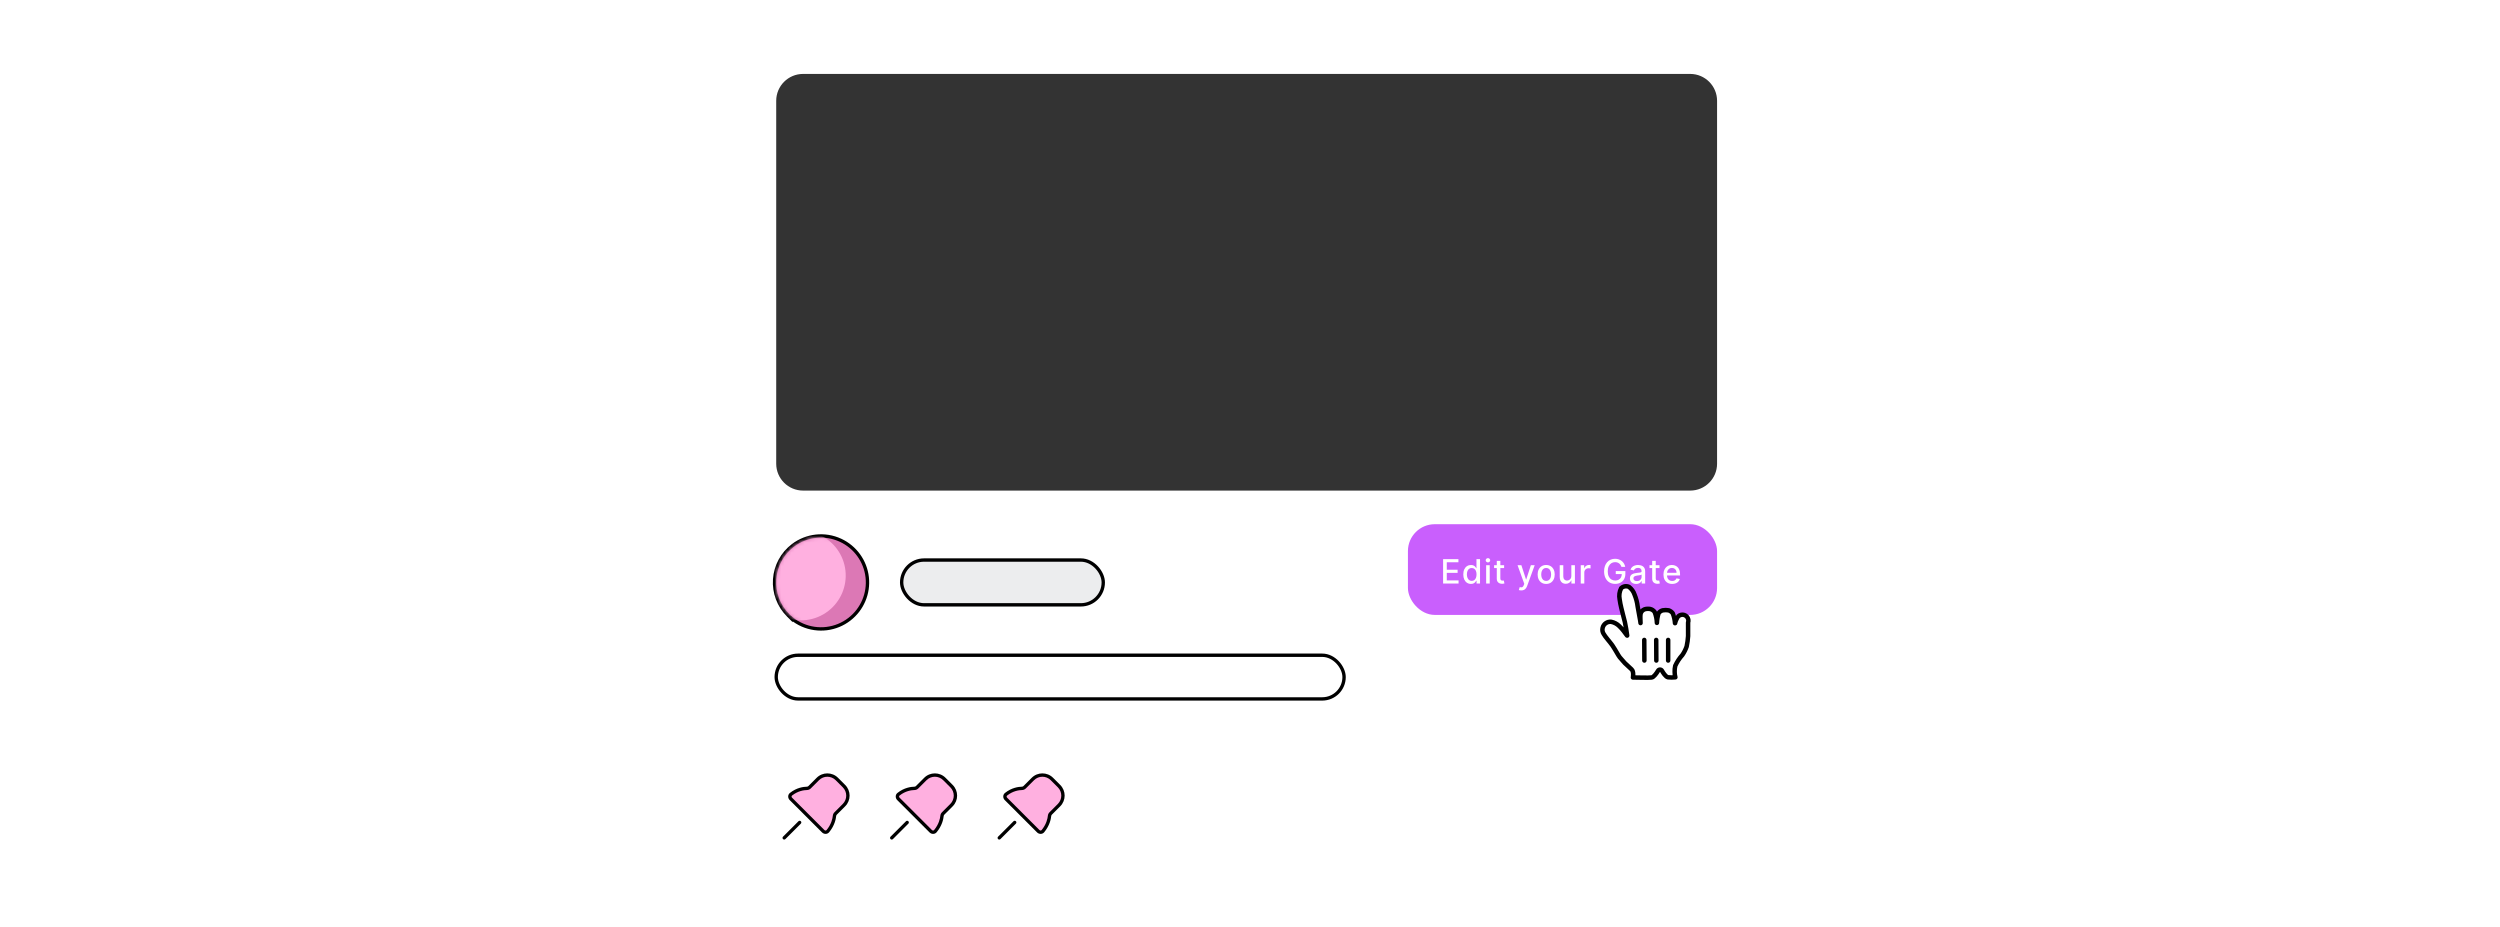 <svg width="744" height="276" viewBox="0 0 744 276" fill="none" xmlns="http://www.w3.org/2000/svg">
<rect x="0" y="0" width="744" height="276" fill="#333333" stroke="none"/>
<path fill-rule="evenodd" clip-rule="evenodd" d="M0 0V276H744V0H0ZM239 22C234.582 22 231 25.582 231 30V138C231 142.418 234.582 146 239 146H503C507.418 146 511 142.418 511 138V30C511 25.582 507.418 22 503 22H239Z" fill="url(#paint0_linear_5217_271748)"/>
<rect x="419" y="156" width="92" height="27" rx="8" fill="#C95FFD"/>
<path d="M429.466 173.667V166.394H434.025V167.338H430.563V169.554H433.787V170.495H430.563V172.722H434.068V173.667H429.466ZM437.754 173.773C437.314 173.773 436.921 173.661 436.576 173.436C436.232 173.208 435.962 172.885 435.766 172.466C435.572 172.045 435.475 171.539 435.475 170.95C435.475 170.36 435.573 169.856 435.769 169.437C435.968 169.018 436.241 168.697 436.586 168.475C436.932 168.252 437.324 168.141 437.762 168.141C438.1 168.141 438.372 168.198 438.578 168.311C438.787 168.423 438.948 168.553 439.061 168.702C439.177 168.851 439.267 168.983 439.331 169.096H439.395V166.394H440.457V173.667H439.42V172.818H439.331C439.267 172.934 439.175 173.066 439.054 173.216C438.936 173.365 438.772 173.495 438.564 173.606C438.356 173.717 438.086 173.773 437.754 173.773ZM437.989 172.867C438.294 172.867 438.552 172.787 438.763 172.626C438.976 172.463 439.137 172.237 439.246 171.948C439.357 171.659 439.413 171.323 439.413 170.939C439.413 170.56 439.358 170.229 439.25 169.945C439.141 169.661 438.981 169.439 438.77 169.281C438.559 169.122 438.299 169.043 437.989 169.043C437.669 169.043 437.403 169.126 437.19 169.292C436.977 169.457 436.816 169.683 436.707 169.97C436.6 170.256 436.547 170.579 436.547 170.939C436.547 171.304 436.602 171.632 436.71 171.923C436.819 172.214 436.98 172.445 437.193 172.615C437.409 172.783 437.674 172.867 437.989 172.867ZM442.279 173.667V168.212H443.341V173.667H442.279ZM442.815 167.37C442.631 167.37 442.472 167.309 442.339 167.186C442.209 167.06 442.144 166.911 442.144 166.738C442.144 166.563 442.209 166.414 442.339 166.291C442.472 166.165 442.631 166.103 442.815 166.103C443 166.103 443.157 166.165 443.288 166.291C443.42 166.414 443.486 166.563 443.486 166.738C443.486 166.911 443.42 167.06 443.288 167.186C443.157 167.309 443 167.37 442.815 167.37ZM447.622 168.212V169.064H444.643V168.212H447.622ZM445.442 166.905H446.503V172.065C446.503 172.271 446.534 172.426 446.596 172.53C446.657 172.632 446.737 172.702 446.834 172.74C446.933 172.775 447.041 172.793 447.157 172.793C447.242 172.793 447.317 172.787 447.381 172.775C447.445 172.763 447.494 172.754 447.53 172.747L447.722 173.624C447.66 173.648 447.572 173.671 447.459 173.695C447.345 173.721 447.203 173.735 447.033 173.738C446.753 173.742 446.493 173.693 446.251 173.588C446.01 173.484 445.815 173.323 445.665 173.105C445.516 172.888 445.442 172.614 445.442 172.285V166.905ZM452.728 175.712C452.569 175.712 452.425 175.699 452.294 175.673C452.164 175.649 452.067 175.623 452.003 175.595L452.259 174.725C452.453 174.777 452.626 174.799 452.777 174.792C452.929 174.785 453.063 174.728 453.179 174.622C453.297 174.515 453.401 174.341 453.491 174.1L453.622 173.738L451.627 168.212H452.763L454.145 172.445H454.201L455.583 168.212H456.723L454.475 174.394C454.371 174.679 454.238 174.919 454.077 175.115C453.916 175.314 453.724 175.463 453.502 175.563C453.279 175.662 453.021 175.712 452.728 175.712ZM460.139 173.777C459.628 173.777 459.182 173.659 458.8 173.425C458.419 173.191 458.123 172.863 457.913 172.441C457.702 172.02 457.597 171.528 457.597 170.964C457.597 170.398 457.702 169.903 457.913 169.48C458.123 169.056 458.419 168.727 458.8 168.492C459.182 168.258 459.628 168.141 460.139 168.141C460.651 168.141 461.097 168.258 461.478 168.492C461.859 168.727 462.155 169.056 462.366 169.48C462.576 169.903 462.682 170.398 462.682 170.964C462.682 171.528 462.576 172.02 462.366 172.441C462.155 172.863 461.859 173.191 461.478 173.425C461.097 173.659 460.651 173.777 460.139 173.777ZM460.143 172.885C460.474 172.885 460.749 172.798 460.967 172.622C461.184 172.447 461.345 172.214 461.45 171.923C461.556 171.632 461.609 171.311 461.609 170.961C461.609 170.613 461.556 170.293 461.45 170.002C461.345 169.708 461.184 169.473 460.967 169.295C460.749 169.117 460.474 169.029 460.143 169.029C459.809 169.029 459.532 169.117 459.312 169.295C459.094 169.473 458.932 169.708 458.825 170.002C458.721 170.293 458.669 170.613 458.669 170.961C458.669 171.311 458.721 171.632 458.825 171.923C458.932 172.214 459.094 172.447 459.312 172.622C459.532 172.798 459.809 172.885 460.143 172.885ZM467.629 171.404V168.212H468.694V173.667H467.65V172.722H467.593C467.468 173.013 467.267 173.256 466.99 173.45C466.715 173.642 466.373 173.738 465.963 173.738C465.613 173.738 465.303 173.661 465.033 173.507C464.766 173.35 464.555 173.12 464.401 172.814C464.249 172.509 464.174 172.131 464.174 171.681V168.212H465.235V171.554C465.235 171.925 465.338 172.221 465.544 172.441C465.75 172.662 466.018 172.772 466.347 172.772C466.546 172.772 466.744 172.722 466.94 172.622C467.139 172.523 467.303 172.373 467.434 172.171C467.566 171.97 467.631 171.715 467.629 171.404ZM470.428 173.667V168.212H471.454V169.078H471.511C471.61 168.785 471.785 168.554 472.036 168.386C472.29 168.216 472.576 168.13 472.896 168.13C472.962 168.13 473.04 168.133 473.13 168.137C473.222 168.142 473.295 168.148 473.347 168.155V169.171C473.304 169.159 473.228 169.146 473.119 169.132C473.01 169.115 472.902 169.107 472.793 169.107C472.542 169.107 472.318 169.16 472.122 169.267C471.927 169.371 471.773 169.516 471.66 169.703C471.546 169.888 471.489 170.099 471.489 170.336V173.667H470.428ZM482.532 168.691C482.464 168.476 482.371 168.283 482.255 168.113C482.142 167.94 482.006 167.793 481.847 167.672C481.688 167.549 481.507 167.456 481.304 167.392C481.102 167.328 480.881 167.296 480.64 167.296C480.23 167.296 479.861 167.401 479.532 167.612C479.203 167.823 478.942 168.131 478.75 168.539C478.561 168.943 478.466 169.439 478.466 170.027C478.466 170.616 478.562 171.114 478.754 171.522C478.946 171.929 479.209 172.238 479.542 172.448C479.876 172.659 480.256 172.765 480.682 172.765C481.078 172.765 481.422 172.684 481.716 172.523C482.012 172.362 482.24 172.135 482.401 171.841C482.564 171.545 482.646 171.197 482.646 170.797L482.93 170.85H480.849V169.945H483.708V170.772C483.708 171.383 483.578 171.913 483.317 172.363C483.059 172.811 482.702 173.156 482.245 173.4C481.79 173.644 481.269 173.766 480.682 173.766C480.024 173.766 479.446 173.614 478.949 173.311C478.455 173.008 478.069 172.579 477.792 172.022C477.515 171.464 477.376 170.801 477.376 170.034C477.376 169.454 477.457 168.933 477.618 168.471C477.779 168.01 478.005 167.618 478.296 167.296C478.589 166.971 478.934 166.724 479.329 166.554C479.727 166.381 480.161 166.294 480.633 166.294C481.026 166.294 481.391 166.352 481.73 166.468C482.071 166.584 482.374 166.749 482.639 166.962C482.906 167.175 483.128 167.428 483.303 167.722C483.478 168.013 483.597 168.336 483.658 168.691H482.532ZM486.91 173.787C486.564 173.787 486.251 173.723 485.972 173.595C485.693 173.465 485.471 173.277 485.308 173.031C485.147 172.785 485.067 172.483 485.067 172.125C485.067 171.818 485.126 171.564 485.244 171.365C485.362 171.167 485.522 171.009 485.723 170.893C485.925 170.777 486.15 170.689 486.398 170.63C486.647 170.571 486.9 170.526 487.158 170.495C487.485 170.457 487.75 170.427 487.954 170.403C488.157 170.377 488.305 170.336 488.398 170.279C488.49 170.222 488.536 170.13 488.536 170.002V169.977C488.536 169.667 488.448 169.426 488.273 169.256C488.1 169.086 487.842 169 487.499 169C487.142 169 486.86 169.08 486.654 169.238C486.45 169.394 486.309 169.568 486.231 169.76L485.233 169.533C485.352 169.202 485.525 168.934 485.752 168.73C485.982 168.524 486.246 168.375 486.544 168.283C486.842 168.188 487.156 168.141 487.485 168.141C487.703 168.141 487.933 168.167 488.177 168.219C488.424 168.269 488.653 168.361 488.866 168.496C489.082 168.631 489.258 168.824 489.395 169.075C489.533 169.323 489.601 169.647 489.601 170.044V173.667H488.564V172.921H488.522C488.453 173.058 488.35 173.193 488.213 173.326C488.076 173.458 487.899 173.568 487.684 173.656C487.468 173.743 487.21 173.787 486.91 173.787ZM487.14 172.935C487.434 172.935 487.685 172.877 487.893 172.761C488.104 172.645 488.264 172.493 488.373 172.306C488.484 172.117 488.54 171.915 488.54 171.699V170.996C488.502 171.034 488.428 171.069 488.319 171.103C488.213 171.133 488.091 171.161 487.954 171.184C487.816 171.206 487.683 171.226 487.552 171.245C487.422 171.261 487.313 171.275 487.226 171.287C487.02 171.313 486.831 171.357 486.661 171.419C486.493 171.48 486.358 171.569 486.256 171.685C486.157 171.799 486.107 171.95 486.107 172.14C486.107 172.402 486.204 172.601 486.398 172.736C486.592 172.869 486.84 172.935 487.14 172.935ZM493.868 168.212V169.064H490.889V168.212H493.868ZM491.688 166.905H492.75V172.065C492.75 172.271 492.781 172.426 492.842 172.53C492.904 172.632 492.983 172.702 493.08 172.74C493.179 172.775 493.287 172.793 493.403 172.793C493.488 172.793 493.563 172.787 493.627 172.775C493.691 172.763 493.741 172.754 493.776 172.747L493.968 173.624C493.906 173.648 493.819 173.671 493.705 173.695C493.591 173.721 493.449 173.735 493.279 173.738C493 173.742 492.739 173.693 492.498 173.588C492.256 173.484 492.061 173.323 491.912 173.105C491.763 172.888 491.688 172.614 491.688 172.285V166.905ZM497.642 173.777C497.104 173.777 496.642 173.662 496.253 173.432C495.867 173.2 495.569 172.875 495.358 172.456C495.15 172.034 495.046 171.541 495.046 170.975C495.046 170.416 495.15 169.924 495.358 169.497C495.569 169.071 495.863 168.739 496.239 168.5C496.618 168.26 497.061 168.141 497.567 168.141C497.875 168.141 498.173 168.192 498.462 168.294C498.751 168.395 499.01 168.555 499.24 168.773C499.47 168.991 499.651 169.274 499.783 169.622C499.916 169.967 499.982 170.388 499.982 170.882V171.259H495.646V170.463H498.942C498.942 170.184 498.885 169.937 498.771 169.721C498.657 169.503 498.498 169.332 498.292 169.206C498.088 169.081 497.849 169.018 497.574 169.018C497.276 169.018 497.016 169.091 496.793 169.238C496.573 169.383 496.403 169.572 496.282 169.806C496.163 170.038 496.104 170.291 496.104 170.563V171.184C496.104 171.549 496.168 171.859 496.296 172.115C496.426 172.37 496.607 172.566 496.839 172.701C497.071 172.833 497.342 172.899 497.653 172.899C497.854 172.899 498.037 172.871 498.203 172.814C498.369 172.755 498.512 172.667 498.633 172.551C498.753 172.435 498.846 172.292 498.91 172.122L499.915 172.303C499.834 172.599 499.69 172.858 499.481 173.081C499.275 173.301 499.016 173.472 498.704 173.595C498.394 173.716 498.04 173.777 497.642 173.777Z" fill="white"/>
<path d="M482.036 195.609C481.538 194.969 480.916 193.671 479.831 192.053C479.209 191.164 477.68 189.475 477.218 188.604C476.885 188.075 476.788 187.43 476.951 186.827C477.23 185.679 478.32 184.917 479.494 185.049C480.402 185.231 481.236 185.676 481.894 186.329C482.353 186.761 482.775 187.231 483.156 187.733C483.44 188.089 483.511 188.231 483.831 188.64C484.151 189.049 484.365 189.458 484.205 188.853C484.08 187.964 483.867 186.471 483.565 185.138C483.334 184.124 483.28 183.964 483.067 183.2C482.854 182.435 482.729 181.795 482.498 180.924C482.287 180.068 482.121 179.202 482 178.329C481.776 177.212 481.939 176.052 482.463 175.04C483.084 174.456 483.995 174.301 484.774 174.649C485.557 175.227 486.141 176.035 486.445 176.96C486.911 178.098 487.222 179.294 487.369 180.515C487.654 182.293 488.205 184.889 488.223 185.422C488.223 184.764 488.098 183.378 488.223 182.755C488.346 182.107 488.797 181.568 489.414 181.333C489.943 181.171 490.503 181.134 491.049 181.227C491.6 181.342 492.089 181.659 492.418 182.115C492.83 183.153 493.059 184.253 493.094 185.369C493.141 184.392 493.308 183.425 493.591 182.489C493.888 182.07 494.322 181.768 494.818 181.635C495.406 181.528 496.008 181.528 496.596 181.635C497.078 181.797 497.499 182.1 497.805 182.507C498.181 183.449 498.409 184.445 498.48 185.458C498.48 185.707 498.605 184.764 498.996 184.142C499.199 183.539 499.709 183.09 500.333 182.964C500.957 182.838 501.601 183.055 502.022 183.533C502.443 184.011 502.577 184.677 502.374 185.28C502.374 186.435 502.374 186.382 502.374 187.164C502.374 187.947 502.374 188.64 502.374 189.298C502.309 190.338 502.166 191.372 501.947 192.391C501.638 193.293 501.207 194.148 500.667 194.933C499.804 195.893 499.091 196.978 498.551 198.151C498.418 198.734 498.358 199.331 498.374 199.929C498.372 200.481 498.444 201.031 498.587 201.564C497.86 201.641 497.127 201.641 496.4 201.564C495.707 201.458 494.854 200.071 494.623 199.644C494.508 199.415 494.274 199.271 494.018 199.271C493.762 199.271 493.528 199.415 493.414 199.644C493.023 200.32 492.151 201.547 491.547 201.618C490.356 201.76 487.903 201.618 485.965 201.618C485.965 201.618 486.285 199.84 485.556 199.2C484.827 198.56 484.08 197.813 483.529 197.315L482.036 195.609Z" fill="white"/>
<path fill-rule="evenodd" clip-rule="evenodd" d="M482.036 195.609C481.538 194.969 480.916 193.671 479.831 192.053C479.209 191.164 477.68 189.475 477.218 188.604C476.885 188.075 476.788 187.43 476.951 186.827C477.23 185.679 478.32 184.917 479.494 185.049C480.402 185.231 481.236 185.676 481.894 186.329C482.353 186.761 482.775 187.231 483.156 187.733C483.44 188.089 483.511 188.231 483.831 188.64C484.151 189.049 484.365 189.458 484.205 188.853C484.08 187.964 483.867 186.471 483.565 185.138C483.334 184.124 483.28 183.964 483.067 183.2C482.854 182.435 482.729 181.795 482.498 180.924C482.287 180.068 482.121 179.202 482 178.329C481.776 177.212 481.939 176.052 482.463 175.04C483.084 174.456 483.995 174.301 484.774 174.649C485.557 175.227 486.141 176.035 486.445 176.96C486.911 178.098 487.222 179.294 487.369 180.515C487.654 182.293 488.205 184.889 488.223 185.422C488.223 184.764 488.098 183.378 488.223 182.755C488.346 182.107 488.797 181.568 489.414 181.333C489.943 181.171 490.503 181.134 491.049 181.227C491.6 181.342 492.089 181.659 492.418 182.115C492.83 183.153 493.059 184.253 493.094 185.369C493.141 184.392 493.308 183.425 493.591 182.489C493.888 182.07 494.322 181.768 494.818 181.635C495.406 181.528 496.008 181.528 496.596 181.635C497.078 181.797 497.499 182.1 497.805 182.507C498.181 183.449 498.409 184.445 498.48 185.458C498.48 185.707 498.605 184.764 498.996 184.142C499.199 183.539 499.709 183.09 500.333 182.964C500.957 182.838 501.601 183.055 502.022 183.533C502.443 184.011 502.577 184.677 502.374 185.28C502.374 186.435 502.374 186.382 502.374 187.164C502.374 187.947 502.374 188.64 502.374 189.298C502.309 190.338 502.166 191.372 501.947 192.391C501.638 193.293 501.207 194.148 500.667 194.933C499.804 195.893 499.091 196.978 498.551 198.151C498.418 198.734 498.358 199.331 498.374 199.929C498.372 200.481 498.444 201.031 498.587 201.564C497.86 201.641 497.127 201.641 496.4 201.564C495.707 201.458 494.854 200.071 494.623 199.644C494.508 199.415 494.274 199.271 494.018 199.271C493.762 199.271 493.528 199.415 493.414 199.644C493.023 200.32 492.151 201.547 491.547 201.618C490.356 201.76 487.903 201.618 485.965 201.618C485.965 201.618 486.285 199.84 485.556 199.2C484.827 198.56 484.08 197.813 483.529 197.315L482.036 195.609Z" stroke="black" stroke-width="1.333" stroke-linecap="round" stroke-linejoin="round"/>
<path d="M497.111 196.579V190.443C497.111 190.076 496.813 189.778 496.444 189.778C496.076 189.778 495.778 190.076 495.778 190.443V196.579C495.778 196.947 496.076 197.244 496.444 197.244C496.813 197.244 497.111 196.947 497.111 196.579Z" fill="black"/>
<path d="M493.591 196.577L493.556 190.438C493.554 190.071 493.253 189.776 492.885 189.778C492.517 189.78 492.22 190.079 492.222 190.445L492.258 196.585C492.26 196.951 492.56 197.247 492.928 197.244C493.297 197.242 493.593 196.944 493.591 196.577Z" fill="black"/>
<path d="M488.667 190.452L488.702 196.579C488.704 196.948 489.005 197.247 489.373 197.244C489.741 197.242 490.038 196.941 490.036 196.571L490 190.444C489.998 190.074 489.698 189.776 489.33 189.778C488.961 189.78 488.665 190.082 488.667 190.452Z" fill="black"/>
<rect x="268.333" y="166.667" width="60" height="13.333" rx="6.667" fill="#ECEDEE" stroke="black"/>
<path d="M233.026 249.001C232.831 249.197 232.831 249.513 233.026 249.709C233.222 249.904 233.538 249.904 233.733 249.709L233.026 249.001ZM238.33 245.112C238.525 244.917 238.525 244.6 238.33 244.405C238.134 244.21 237.818 244.21 237.623 244.405L238.33 245.112ZM233.733 249.709L238.33 245.112L237.623 244.405L233.026 249.001L233.733 249.709Z" fill="black"/>
<path d="M248.338 242.845C248.26 243.65 247.913 245.474 246.375 247.345C246.024 247.772 245.386 247.769 244.995 247.379L240.176 242.559L235.356 237.74C234.966 237.349 234.962 236.71 235.395 236.366C237.287 234.864 239.228 234.639 240.103 234.622C240.406 234.617 240.706 234.511 240.921 234.296L243.389 231.828C244.951 230.266 247.483 230.266 249.046 231.828L251.167 233.95C252.729 235.512 252.73 238.044 251.167 239.606L248.666 242.108C248.47 242.303 248.364 242.57 248.338 242.845Z" fill="#FFB0E0"/>
<path d="M246.375 247.345L246.761 247.663L246.761 247.663L246.375 247.345ZM248.338 242.845L248.836 242.893L248.836 242.893L248.338 242.845ZM251.167 233.95L250.813 234.303L250.813 234.303L251.167 233.95ZM249.046 231.828L248.692 232.182L248.692 232.182L249.046 231.828ZM243.389 231.828L243.742 232.182L243.742 232.182L243.389 231.828ZM240.921 234.296L241.274 234.65L241.274 234.65L240.921 234.296ZM235.395 236.366L235.706 236.758L235.706 236.758L235.395 236.366ZM240.103 234.622L240.112 235.122L240.112 235.122L240.103 234.622ZM244.995 247.379L245.349 247.025L245.349 247.025L244.995 247.379ZM240.176 242.559L239.822 242.913L239.822 242.913L240.176 242.559ZM235.356 237.74L235.002 238.093L235.002 238.093L235.356 237.74ZM246.761 247.663C248.379 245.693 248.752 243.766 248.836 242.893L247.84 242.797C247.769 243.534 247.446 245.254 245.988 247.028L246.761 247.663ZM249.019 242.461L251.521 239.96L250.814 239.252L248.312 241.754L249.019 242.461ZM251.52 233.596L249.399 231.475L248.692 232.182L250.813 234.303L251.52 233.596ZM243.035 231.475L240.567 233.943L241.274 234.65L243.742 232.182L243.035 231.475ZM235.706 236.758C237.483 235.347 239.304 235.137 240.112 235.122L240.093 234.122C239.152 234.14 237.09 234.381 235.084 235.975L235.706 236.758ZM245.349 247.025L240.529 242.206L239.822 242.913L244.642 247.732L245.349 247.025ZM240.529 242.206L235.71 237.386L235.002 238.093L239.822 242.913L240.529 242.206ZM235.084 235.975C234.387 236.528 234.429 237.52 235.002 238.093L235.71 237.386C235.502 237.178 235.538 236.891 235.706 236.758L235.084 235.975ZM240.567 233.943C240.46 234.05 240.293 234.119 240.093 234.122L240.112 235.122C240.52 235.115 240.952 234.973 241.274 234.65L240.567 233.943ZM251.521 239.96C253.278 238.202 253.278 235.353 251.52 233.596L250.813 234.303C252.18 235.67 252.181 237.886 250.814 239.252L251.521 239.96ZM249.399 231.475C247.642 229.718 244.792 229.718 243.035 231.475L243.742 232.182C245.109 230.815 247.325 230.815 248.692 232.182L249.399 231.475ZM248.836 242.893C248.853 242.709 248.922 242.559 249.019 242.461L248.312 241.754C248.019 242.047 247.875 242.431 247.84 242.797L248.836 242.893ZM245.988 247.028C245.846 247.201 245.554 247.231 245.349 247.025L244.642 247.732C245.217 248.308 246.202 248.343 246.761 247.663L245.988 247.028Z" fill="black"/>
<path d="M265.026 249.001C264.831 249.197 264.831 249.513 265.026 249.709C265.222 249.904 265.538 249.904 265.733 249.709L265.026 249.001ZM270.33 245.112C270.525 244.917 270.525 244.6 270.33 244.405C270.134 244.21 269.818 244.21 269.623 244.405L270.33 245.112ZM265.733 249.709L270.33 245.112L269.623 244.405L265.026 249.001L265.733 249.709Z" fill="black"/>
<path d="M280.338 242.845C280.26 243.65 279.913 245.474 278.375 247.345C278.024 247.772 277.386 247.769 276.995 247.379L272.176 242.559L267.356 237.74C266.966 237.349 266.962 236.71 267.395 236.366C269.287 234.864 271.228 234.639 272.103 234.622C272.406 234.617 272.706 234.511 272.921 234.296L275.389 231.828C276.951 230.266 279.483 230.266 281.046 231.828L283.167 233.95C284.729 235.512 284.73 238.044 283.167 239.606L280.666 242.108C280.47 242.303 280.364 242.57 280.338 242.845Z" fill="#FFB0E0"/>
<path d="M278.375 247.345L278.761 247.663L278.761 247.663L278.375 247.345ZM280.338 242.845L280.836 242.893L280.836 242.893L280.338 242.845ZM283.167 233.95L282.813 234.303L282.813 234.303L283.167 233.95ZM281.046 231.828L280.692 232.182L280.692 232.182L281.046 231.828ZM275.389 231.828L275.742 232.182L275.742 232.182L275.389 231.828ZM272.921 234.296L273.274 234.65L273.274 234.65L272.921 234.296ZM267.395 236.366L267.706 236.758L267.706 236.758L267.395 236.366ZM272.103 234.622L272.112 235.122L272.112 235.122L272.103 234.622ZM276.995 247.379L277.349 247.025L277.349 247.025L276.995 247.379ZM272.176 242.559L271.822 242.913L271.822 242.913L272.176 242.559ZM267.356 237.74L267.002 238.093L267.002 238.093L267.356 237.74ZM278.761 247.663C280.379 245.693 280.752 243.766 280.836 242.893L279.84 242.797C279.769 243.534 279.446 245.254 277.988 247.028L278.761 247.663ZM281.019 242.461L283.521 239.96L282.814 239.252L280.312 241.754L281.019 242.461ZM283.52 233.596L281.399 231.475L280.692 232.182L282.813 234.303L283.52 233.596ZM275.035 231.475L272.567 233.943L273.274 234.65L275.742 232.182L275.035 231.475ZM267.706 236.758C269.483 235.347 271.304 235.137 272.112 235.122L272.093 234.122C271.152 234.14 269.09 234.381 267.084 235.975L267.706 236.758ZM277.349 247.025L272.529 242.206L271.822 242.913L276.642 247.732L277.349 247.025ZM272.529 242.206L267.71 237.386L267.002 238.093L271.822 242.913L272.529 242.206ZM267.084 235.975C266.387 236.528 266.429 237.52 267.002 238.093L267.71 237.386C267.502 237.178 267.538 236.891 267.706 236.758L267.084 235.975ZM272.567 233.943C272.46 234.05 272.293 234.119 272.093 234.122L272.112 235.122C272.52 235.115 272.952 234.973 273.274 234.65L272.567 233.943ZM283.521 239.96C285.278 238.202 285.278 235.353 283.52 233.596L282.813 234.303C284.18 235.67 284.181 237.886 282.814 239.252L283.521 239.96ZM281.399 231.475C279.642 229.718 276.792 229.718 275.035 231.475L275.742 232.182C277.109 230.815 279.325 230.815 280.692 232.182L281.399 231.475ZM280.836 242.893C280.853 242.709 280.922 242.559 281.019 242.461L280.312 241.754C280.019 242.047 279.875 242.431 279.84 242.797L280.836 242.893ZM277.988 247.028C277.846 247.201 277.554 247.231 277.349 247.025L276.642 247.732C277.217 248.308 278.202 248.343 278.761 247.663L277.988 247.028Z" fill="black"/>
<path d="M297.026 249.001C296.831 249.197 296.831 249.513 297.026 249.709C297.222 249.904 297.538 249.904 297.733 249.709L297.026 249.001ZM302.33 245.112C302.525 244.917 302.525 244.6 302.33 244.405C302.134 244.21 301.818 244.21 301.623 244.405L302.33 245.112ZM297.733 249.709L302.33 245.112L301.623 244.405L297.026 249.001L297.733 249.709Z" fill="black"/>
<path d="M312.338 242.845C312.26 243.65 311.913 245.474 310.375 247.345C310.024 247.772 309.386 247.769 308.995 247.379L304.176 242.559L299.356 237.74C298.966 237.349 298.962 236.71 299.395 236.366C301.287 234.864 303.228 234.639 304.103 234.622C304.406 234.617 304.706 234.511 304.921 234.296L307.389 231.828C308.951 230.266 311.483 230.266 313.046 231.828L315.167 233.95C316.729 235.512 316.73 238.044 315.167 239.606L312.666 242.108C312.47 242.303 312.364 242.57 312.338 242.845Z" fill="#FFB0E0"/>
<path d="M310.375 247.345L310.761 247.663L310.761 247.663L310.375 247.345ZM312.338 242.845L312.836 242.893L312.836 242.893L312.338 242.845ZM315.167 233.95L314.813 234.303L314.813 234.303L315.167 233.95ZM313.046 231.828L312.692 232.182L312.692 232.182L313.046 231.828ZM307.389 231.828L307.742 232.182L307.742 232.182L307.389 231.828ZM304.921 234.296L305.274 234.65L305.274 234.65L304.921 234.296ZM299.395 236.366L299.706 236.758L299.706 236.758L299.395 236.366ZM304.103 234.622L304.112 235.122L304.112 235.122L304.103 234.622ZM308.995 247.379L309.349 247.025L309.349 247.025L308.995 247.379ZM304.176 242.559L303.822 242.913L303.822 242.913L304.176 242.559ZM299.356 237.74L299.002 238.093L299.002 238.093L299.356 237.74ZM310.761 247.663C312.379 245.693 312.752 243.766 312.836 242.893L311.84 242.797C311.769 243.534 311.446 245.254 309.988 247.028L310.761 247.663ZM313.019 242.461L315.521 239.96L314.814 239.252L312.312 241.754L313.019 242.461ZM315.52 233.596L313.399 231.475L312.692 232.182L314.813 234.303L315.52 233.596ZM307.035 231.475L304.567 233.943L305.274 234.65L307.742 232.182L307.035 231.475ZM299.706 236.758C301.483 235.347 303.304 235.137 304.112 235.122L304.093 234.122C303.152 234.14 301.09 234.381 299.084 235.975L299.706 236.758ZM309.349 247.025L304.529 242.206L303.822 242.913L308.642 247.732L309.349 247.025ZM304.529 242.206L299.71 237.386L299.002 238.093L303.822 242.913L304.529 242.206ZM299.084 235.975C298.387 236.528 298.429 237.52 299.002 238.093L299.71 237.386C299.502 237.178 299.538 236.891 299.706 236.758L299.084 235.975ZM304.567 233.943C304.46 234.05 304.293 234.119 304.093 234.122L304.112 235.122C304.52 235.115 304.952 234.973 305.274 234.65L304.567 233.943ZM315.521 239.96C317.278 238.202 317.278 235.353 315.52 233.596L314.813 234.303C316.18 235.67 316.181 237.886 314.814 239.252L315.521 239.96ZM313.399 231.475C311.642 229.718 308.792 229.718 307.035 231.475L307.742 232.182C309.109 230.815 311.325 230.815 312.692 232.182L313.399 231.475ZM312.836 242.893C312.853 242.709 312.922 242.559 313.019 242.461L312.312 241.754C312.019 242.047 311.875 242.431 311.84 242.797L312.836 242.893ZM309.988 247.028C309.846 247.201 309.554 247.231 309.349 247.025L308.642 247.732C309.217 248.308 310.202 248.343 310.761 247.663L309.988 247.028Z" fill="black"/>
<rect x="231" y="195" width="169" height="13" rx="6.5" fill="white" stroke="black"/>
<path d="M235.41 183.968V183.9C236.431 184.763 237.573 185.476 238.802 186.014L238.802 186.014C243.429 188.036 248.795 187.372 252.785 184.284C256.617 181.324 258.625 176.587 258.082 171.784C257.539 166.981 254.524 162.809 250.127 160.773L250.126 160.772C245.493 158.633 240.051 159.223 235.988 162.307C232.796 164.725 230.807 168.4 230.533 172.387C230.258 176.374 231.725 180.285 234.557 183.115L235.41 183.968Z" fill="#DC78B5" stroke="black"/>
<mask id="mask0_5217_271748" style="mask-type:alpha" maskUnits="userSpaceOnUse" x="231" y="160" width="27" height="27">
<path fill-rule="evenodd" clip-rule="evenodd" d="M234.91 182.761C236.087 183.939 237.475 184.887 239.003 185.556C243.462 187.505 248.634 186.865 252.479 183.888C256.174 181.035 258.109 176.469 257.586 171.84C257.062 167.212 254.156 163.189 249.917 161.226C245.451 159.164 240.206 159.733 236.29 162.706C233.213 165.037 231.296 168.579 231.031 172.421C230.767 176.264 232.181 180.033 234.91 182.761V182.761Z" fill="white"/>
</mask>
<g mask="url(#mask0_5217_271748)">
<path d="M228.926 180.709C230.103 181.887 231.491 182.835 233.019 183.504C237.478 185.452 242.65 184.812 246.495 181.836C250.19 178.982 252.125 174.417 251.602 169.788C251.078 165.159 248.172 161.137 243.933 159.174C239.467 157.112 234.222 157.681 230.306 160.653C227.229 162.985 225.312 166.526 225.048 170.369C224.783 174.212 226.197 177.981 228.926 180.709V180.709Z" fill="#FFB0E0"/>
</g>
<defs>
<linearGradient id="paint0_linear_5217_271748" x1="372" y1="0" x2="372" y2="276" gradientUnits="userSpaceOnUse">
<stop stop-color="white"/>
<stop offset="1" stop-color="white"/>
</linearGradient>
</defs>
</svg>
